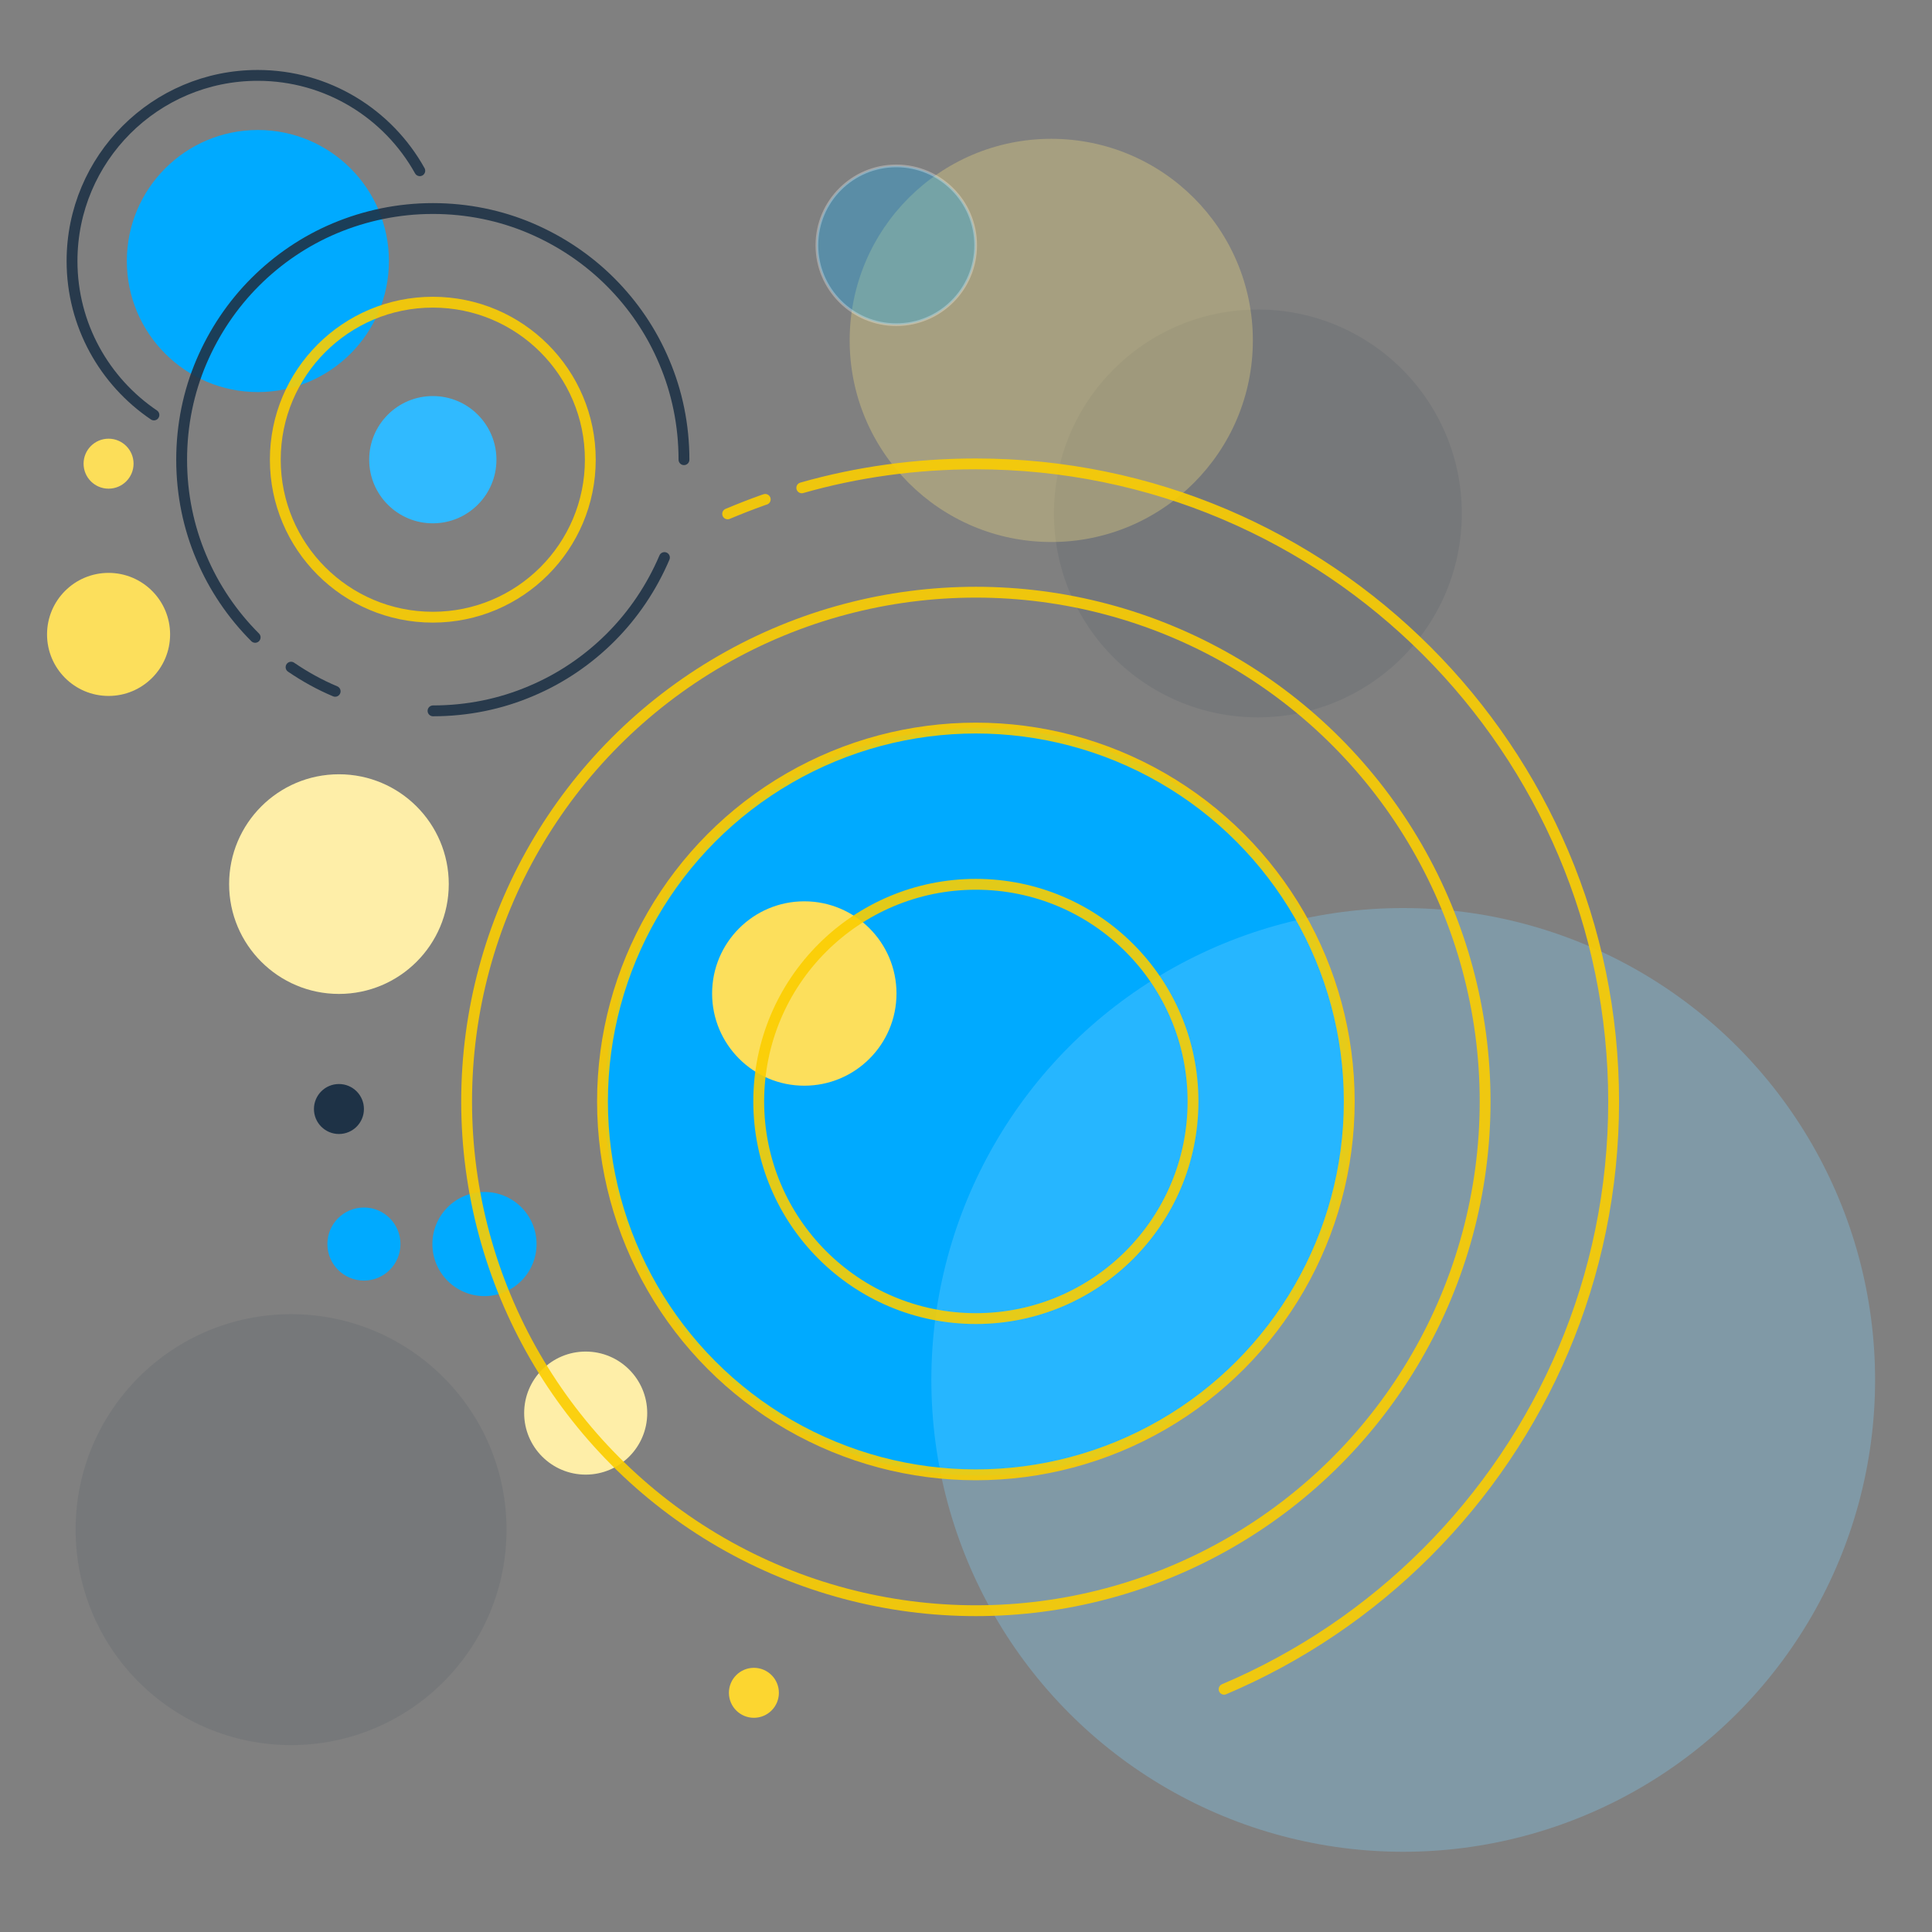 <?xml version="1.0" encoding="utf-8"?>
<!-- Generator: Adobe Illustrator 19.0.0, SVG Export Plug-In . SVG Version: 6.00 Build 0)  -->
<svg version="1.1" id="Layer_1" xmlns="http://www.w3.org/2000/svg" xmlns:xlink="http://www.w3.org/1999/xlink" x="0px" y="0px"
	 viewBox="110 -110 920 920" style="enable-background:new 110 -110 920 920;" xml:space="preserve">
<rect x="110" y="-110" width="920" height="920" fill="#808080" stroke="none"/>
<style type="text/css">
	.st0{display:none;}
	.st1{display:inline;}
	.st2{fill:#00AAFF;}
	.st3{opacity:0.1;fill:#1E3246;enable-background:new    ;}
	.st4{fill:#FCDF5C;}

		.st5{opacity:0.9;fill:none;stroke:#1E3246;stroke-width:5.161;stroke-linecap:round;stroke-miterlimit:10;enable-background:new    ;}
	.st6{opacity:0.3;fill:#80D4FF;enable-background:new    ;}
	.st7{opacity:0.3;fill:#FDE680;enable-background:new    ;}
	.st8{opacity:0.3;fill:#00AAFF;stroke:#FFFFFF;stroke-width:1.29;stroke-miterlimit:10;enable-background:new    ;}
	.st9{fill:#FEEEA8;}
	.st10{fill:#FCDE59;}
	.st11{fill:#1E3246;}
	.st12{fill:#FCD630;}
	.st13{fill:#30BAFF;}

		.st14{opacity:0.9;fill:none;stroke:#FBCD00;stroke-width:5.161;stroke-linecap:round;stroke-miterlimit:10;enable-background:new    ;}
	.st15{opacity:0.1;fill:#1E3246;}
	.st16{opacity:0.9;fill:none;stroke:#1E3246;stroke-width:5.161;stroke-linecap:round;stroke-miterlimit:10;}
	.st17{opacity:0.3;fill:#80D4FF;}
	.st18{opacity:0.3;fill:#FDE680;}
	.st19{opacity:0.3;fill:#00AAFF;stroke:#FFFFFF;stroke-width:1.29;stroke-miterlimit:10;}
	.st20{opacity:0.9;fill:none;stroke:#FBCD00;stroke-width:5.161;stroke-linecap:round;stroke-miterlimit:10;}
</style>
<g id="Layer_2" class="st0">
	<g id="XMLID_413_" class="st1">
		<circle id="XMLID_412_" class="st2" cx="574" cy="408.6" r="178"/>
		<circle id="XMLID_411_" class="st3" cx="246.6" cy="612.4" r="102.6"/>
		<circle id="XMLID_410_" class="st3" cx="707" cy="128.5" r="97.1"/>
		<circle id="XMLID_409_" class="st4" cx="491" cy="357.1" r="43.9"/>
		<circle id="XMLID_408_" class="st4" cx="159.7" cy="186.1" r="29.3"/>
		<circle id="XMLID_407_" class="st2" cx="230.8" cy="8.3" r="62.4"/>
		<path id="XMLID_406_" class="st5" d="M181.3,81.6c-23.5-15.9-39-42.8-39-73.3c0-48.8,39.6-88.4,88.4-88.4
			c33.2,0,62.1,18.3,77.2,45.4"/>
		<circle id="XMLID_405_" class="st6" cx="776.2" cy="541.1" r="224.7"/>
		<circle id="XMLID_415_" class="st7" cx="608.6" cy="46.1" r="96"/>
		<circle id="XMLID_414_" class="st8" cx="534.8" cy="0.8" r="37.8"/>
		<circle id="XMLID_404_" class="st9" cx="269.4" cy="305" r="52.3"/>
		<circle id="XMLID_403_" class="st2" cx="281.3" cy="476.4" r="17.4"/>
		<circle id="XMLID_402_" class="st2" cx="338.7" cy="476.4" r="24.8"/>
		<circle id="XMLID_401_" class="st9" cx="386.9" cy="556.9" r="29.3"/>
		<circle id="XMLID_400_" class="st10" cx="159.7" cy="104.8" r="11.9"/>
		<circle id="XMLID_399_" class="st11" cx="269.4" cy="412.1" r="11.9"/>
		<circle id="XMLID_398_" class="st12" cx="467" cy="690.1" r="11.9"/>
		<circle id="XMLID_397_" class="st13" cx="314.1" cy="102.9" r="30.3"/>
		<path id="XMLID_396_" class="st14" d="M489.8,116.3c26.3-7.5,54.1-11.4,82.9-11.4c41.9,0,81.9,8.5,118.2,23.9s69,37.6,96.5,65.1
			s49.7,60.2,65.1,96.5s23.9,76.3,23.9,118.2s-8.5,81.9-23.9,118.2s-37.6,69-65.1,96.5s-60.2,49.7-96.5,65.1"/>
		<path id="XMLID_395_" class="st14" d="M454.5,128.7c5.5-2.3,11.1-4.5,16.7-6.5c0.4-0.1,0.8-0.3,1.2-0.4"/>
		<circle id="XMLID_388_" class="st14" cx="572.7" cy="408.5" r="242.5"/>
		<circle id="XMLID_387_" class="st14" cx="572.7" cy="408.5" r="177.8"/>
		<circle id="XMLID_386_" class="st14" cx="572.7" cy="408.5" r="103.4"/>
		<circle id="XMLID_385_" class="st14" cx="314.1" cy="102.9" r="75"/>
		<path id="XMLID_384_" class="st5" d="M424.4,149.5c-6.1,14.3-14.8,27.2-25.6,38s-23.7,19.6-38,25.6s-30.1,9.4-46.6,9.4"/>
		<path id="XMLID_383_" class="st5" d="M229.5,187.5c-10.8-10.8-19.6-23.7-25.6-38c-6.1-14.3-9.4-30.1-9.4-46.6s3.3-32.3,9.4-46.6
			c6.1-14.3,14.8-27.2,25.6-38c10.8-10.8,23.7-19.6,38-25.6c14.3-6.1,30.1-9.4,46.6-9.4s32.3,3.3,46.6,9.4s27.2,14.8,38,25.6
			s19.6,23.7,25.6,38c6.1,14.3,9.4,30.1,9.4,46.6"/>
		<path id="XMLID_367_" class="st5" d="M267.6,213.2c-7.4-3.1-14.4-7-21-11.5l0,0"/>
	</g>
</g>
<g id="XMLID_1_">
	<circle id="XMLID_28_" class="st2" cx="576" cy="414.6" r="178"/>
	<circle id="XMLID_27_" class="st15" cx="248.6" cy="618.4" r="102.6"/>
	<circle id="XMLID_26_" class="st15" cx="709" cy="134.5" r="97.1"/>
	<circle id="XMLID_25_" class="st4" cx="493" cy="363.1" r="43.9"/>
	<circle id="XMLID_24_" class="st4" cx="161.7" cy="192.1" r="29.3"/>
	<circle id="XMLID_23_" class="st2" cx="232.8" cy="14.3" r="62.4"/>
	<path id="XMLID_22_" class="st16" d="M183.3,87.6c-23.5-15.9-39-42.8-39-73.3c0-48.8,39.6-88.4,88.4-88.4
		c33.2,0,62.1,18.3,77.2,45.4"/>
	<circle id="XMLID_21_" class="st17" cx="778.2" cy="547.1" r="224.7"/>
	<circle id="XMLID_20_" class="st18" cx="610.6" cy="52.1" r="96"/>
	<circle id="XMLID_19_" class="st19" cx="536.8" cy="6.8" r="37.8"/>
	<circle id="XMLID_18_" class="st9" cx="271.4" cy="311" r="52.3"/>
	<circle id="XMLID_17_" class="st2" cx="283.3" cy="482.4" r="17.4"/>
	<circle id="XMLID_16_" class="st2" cx="340.7" cy="482.4" r="24.8"/>
	<circle id="XMLID_15_" class="st9" cx="388.9" cy="562.9" r="29.3"/>
	<circle id="XMLID_14_" class="st10" cx="161.7" cy="110.8" r="11.9"/>
	<circle id="XMLID_13_" class="st11" cx="271.4" cy="418.1" r="11.9"/>
	<circle id="XMLID_12_" class="st12" cx="469" cy="696.1" r="11.9"/>
	<circle id="XMLID_11_" class="st13" cx="316.1" cy="108.9" r="30.3"/>
	<path id="XMLID_10_" class="st20" d="M491.8,122.3c26.3-7.5,54.1-11.4,82.9-11.4c41.9,0,81.9,8.5,118.2,23.9
		c36.3,15.4,69,37.6,96.5,65.1s49.7,60.2,65.1,96.5s23.9,76.3,23.9,118.2s-8.5,81.9-23.9,118.2s-37.6,69-65.1,96.5
		c-27.5,27.5-60.2,49.7-96.5,65.1"/>
	<path id="XMLID_9_" class="st20" d="M456.5,134.7c5.5-2.3,11.1-4.5,16.7-6.5c0.4-0.1,0.8-0.3,1.2-0.4"/>
	<circle id="XMLID_8_" class="st20" cx="574.7" cy="414.5" r="242.5"/>
	<circle id="XMLID_7_" class="st20" cx="574.7" cy="414.5" r="177.8"/>
	<circle id="XMLID_6_" class="st20" cx="574.7" cy="414.5" r="103.4"/>
	<circle id="XMLID_5_" class="st20" cx="316.1" cy="108.9" r="75"/>
	<path id="XMLID_4_" class="st16" d="M426.4,155.5c-6.1,14.3-14.8,27.2-25.6,38c-10.8,10.8-23.7,19.6-38,25.6
		c-14.3,6.1-30.1,9.4-46.6,9.4"/>
	<path id="XMLID_3_" class="st16" d="M231.5,193.5c-10.8-10.8-19.6-23.7-25.6-38c-6.1-14.3-9.4-30.1-9.4-46.6s3.3-32.3,9.4-46.6
		c6.1-14.3,14.8-27.2,25.6-38s23.7-19.6,38-25.6s30.1-9.4,46.6-9.4s32.3,3.3,46.6,9.4s27.2,14.8,38,25.6s19.6,23.7,25.6,38
		c6.1,14.3,9.4,30.1,9.4,46.6"/>
	<path id="XMLID_2_" class="st16" d="M269.6,219.2c-7.4-3.1-14.4-7-21-11.5c0,0,0,0,0,0"/>
</g>
</svg>
